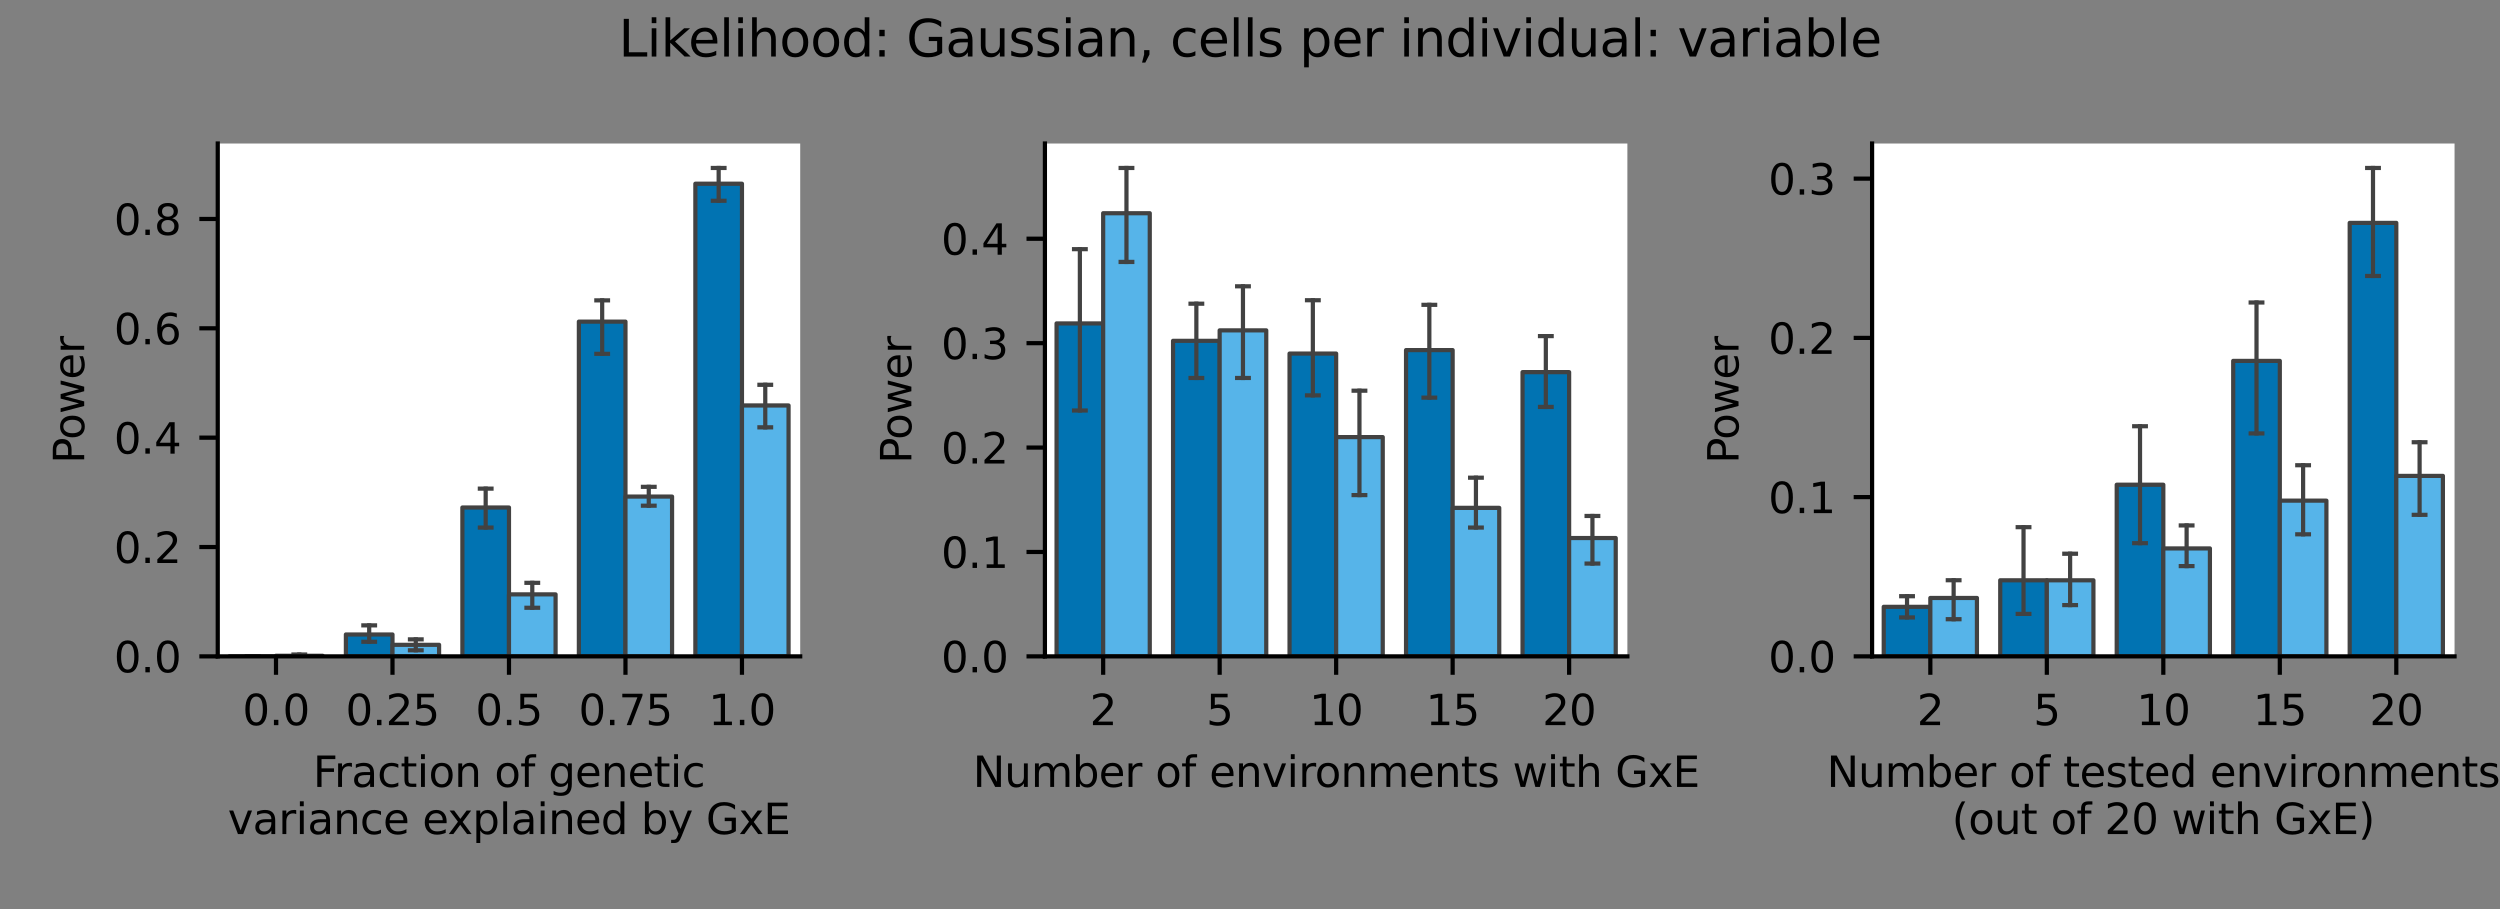 <?xml version="1.0" encoding="utf-8" standalone="no"?>
<!DOCTYPE svg PUBLIC "-//W3C//DTD SVG 1.1//EN"
  "http://www.w3.org/Graphics/SVG/1.1/DTD/svg11.dtd">
<svg height="172.8pt" version="1.1" viewBox="0 0 475.2 172.8" width="475.2pt" xmlns="http://www.w3.org/2000/svg" xmlns:xlink="http://www.w3.org/1999/xlink">
 <rect x="0" y="0" width="475.2" height="172.8" fill="#808080" stroke="none"/>
 <defs>
  <style type="text/css">*{stroke-linecap:butt;stroke-linejoin:round;}</style>
 </defs>
 <g id="figure_1">
  <g id="patch_1">
   <path d="M 0 172.8 
L 475.2 172.8 
L 475.2 0 
L 0 0 
z
" style="fill:none;"/>
  </g>
  <g id="axes_1">
   <g id="patch_2">
    <path d="M 41.39 124.76 
L 152.103 124.76 
L 152.103 27.28 
L 41.39 27.28 
z
" style="fill:#ffffff;"/>
   </g>
   <g id="patch_3">
    <path clip-path="url(#p3d5652bd40)" d="M 43.604 124.76 
L 52.461 124.76 
L 52.461 124.76 
L 43.604 124.76 
z
" style="fill:#0173b2;stroke:#424242;stroke-linejoin:miter;stroke-width:0.8;"/>
   </g>
   <g id="patch_4">
    <path clip-path="url(#p3d5652bd40)" d="M 65.747 124.76 
L 74.604 124.76 
L 74.604 120.603 
L 65.747 120.603 
z
" style="fill:#0173b2;stroke:#424242;stroke-linejoin:miter;stroke-width:0.8;"/>
   </g>
   <g id="patch_5">
    <path clip-path="url(#p3d5652bd40)" d="M 87.89 124.76 
L 96.747 124.76 
L 96.747 96.47 
L 87.89 96.47 
z
" style="fill:#0173b2;stroke:#424242;stroke-linejoin:miter;stroke-width:0.8;"/>
   </g>
   <g id="patch_6">
    <path clip-path="url(#p3d5652bd40)" d="M 110.032 124.76 
L 118.889 124.76 
L 118.889 61.136 
L 110.032 61.136 
z
" style="fill:#0173b2;stroke:#424242;stroke-linejoin:miter;stroke-width:0.8;"/>
   </g>
   <g id="patch_7">
    <path clip-path="url(#p3d5652bd40)" d="M 132.175 124.76 
L 141.032 124.76 
L 141.032 34.924 
L 132.175 34.924 
z
" style="fill:#0173b2;stroke:#424242;stroke-linejoin:miter;stroke-width:0.8;"/>
   </g>
   <g id="patch_8">
    <path clip-path="url(#p3d5652bd40)" d="M 52.461 124.76 
L 61.318 124.76 
L 61.318 124.645 
L 52.461 124.645 
z
" style="fill:#56b4e9;stroke:#424242;stroke-linejoin:miter;stroke-width:0.8;"/>
   </g>
   <g id="patch_9">
    <path clip-path="url(#p3d5652bd40)" d="M 74.604 124.76 
L 83.461 124.76 
L 83.461 122.566 
L 74.604 122.566 
z
" style="fill:#56b4e9;stroke:#424242;stroke-linejoin:miter;stroke-width:0.8;"/>
   </g>
   <g id="patch_10">
    <path clip-path="url(#p3d5652bd40)" d="M 96.747 124.76 
L 105.604 124.76 
L 105.604 112.982 
L 96.747 112.982 
z
" style="fill:#56b4e9;stroke:#424242;stroke-linejoin:miter;stroke-width:0.8;"/>
   </g>
   <g id="patch_11">
    <path clip-path="url(#p3d5652bd40)" d="M 118.889 124.76 
L 127.746 124.76 
L 127.746 94.391 
L 118.889 94.391 
z
" style="fill:#56b4e9;stroke:#424242;stroke-linejoin:miter;stroke-width:0.8;"/>
   </g>
   <g id="patch_12">
    <path clip-path="url(#p3d5652bd40)" d="M 141.032 124.76 
L 149.889 124.76 
L 149.889 77.071 
L 141.032 77.071 
z
" style="fill:#56b4e9;stroke:#424242;stroke-linejoin:miter;stroke-width:0.8;"/>
   </g>
   <g id="matplotlib.axis_1">
    <g id="xtick_1">
     <g id="line2d_1">
      <defs>
       <path d="M 0 0 
L 0 3.5 
" id="mdae3c8d0ec" style="stroke:#000000;stroke-width:0.8;"/>
      </defs>
      <g>
       <use style="stroke:#000000;stroke-width:0.8;" x="52.461" xlink:href="#mdae3c8d0ec" y="124.76"/>
      </g>
     </g>
     <g id="text_1">
      <!-- 0.0 -->
      <g transform="translate(46.1 137.839)scale(0.08 -0.08)">
       <defs>
        <path d="M 2034 4250 
Q 1547 4250 1301 3770 
Q 1056 3291 1056 2328 
Q 1056 1369 1301 889 
Q 1547 409 2034 409 
Q 2525 409 2770 889 
Q 3016 1369 3016 2328 
Q 3016 3291 2770 3770 
Q 2525 4250 2034 4250 
z
M 2034 4750 
Q 2819 4750 3233 4129 
Q 3647 3509 3647 2328 
Q 3647 1150 3233 529 
Q 2819 -91 2034 -91 
Q 1250 -91 836 529 
Q 422 1150 422 2328 
Q 422 3509 836 4129 
Q 1250 4750 2034 4750 
z
" id="DejaVuSans-30" transform="scale(0.016)"/>
        <path d="M 684 794 
L 1344 794 
L 1344 0 
L 684 0 
L 684 794 
z
" id="DejaVuSans-2e" transform="scale(0.016)"/>
       </defs>
       <use xlink:href="#DejaVuSans-30"/>
       <use x="63.623" xlink:href="#DejaVuSans-2e"/>
       <use x="95.41" xlink:href="#DejaVuSans-30"/>
      </g>
     </g>
    </g>
    <g id="xtick_2">
     <g id="line2d_2">
      <g>
       <use style="stroke:#000000;stroke-width:0.8;" x="74.604" xlink:href="#mdae3c8d0ec" y="124.76"/>
      </g>
     </g>
     <g id="text_2">
      <!-- 0.25 -->
      <g transform="translate(65.698 137.839)scale(0.08 -0.08)">
       <defs>
        <path d="M 1228 531 
L 3431 531 
L 3431 0 
L 469 0 
L 469 531 
Q 828 903 1448 1529 
Q 2069 2156 2228 2338 
Q 2531 2678 2651 2914 
Q 2772 3150 2772 3378 
Q 2772 3750 2511 3984 
Q 2250 4219 1831 4219 
Q 1534 4219 1204 4116 
Q 875 4013 500 3803 
L 500 4441 
Q 881 4594 1212 4672 
Q 1544 4750 1819 4750 
Q 2544 4750 2975 4387 
Q 3406 4025 3406 3419 
Q 3406 3131 3298 2873 
Q 3191 2616 2906 2266 
Q 2828 2175 2409 1742 
Q 1991 1309 1228 531 
z
" id="DejaVuSans-32" transform="scale(0.016)"/>
        <path d="M 691 4666 
L 3169 4666 
L 3169 4134 
L 1269 4134 
L 1269 2991 
Q 1406 3038 1543 3061 
Q 1681 3084 1819 3084 
Q 2600 3084 3056 2656 
Q 3513 2228 3513 1497 
Q 3513 744 3044 326 
Q 2575 -91 1722 -91 
Q 1428 -91 1123 -41 
Q 819 9 494 109 
L 494 744 
Q 775 591 1075 516 
Q 1375 441 1709 441 
Q 2250 441 2565 725 
Q 2881 1009 2881 1497 
Q 2881 1984 2565 2268 
Q 2250 2553 1709 2553 
Q 1456 2553 1204 2497 
Q 953 2441 691 2322 
L 691 4666 
z
" id="DejaVuSans-35" transform="scale(0.016)"/>
       </defs>
       <use xlink:href="#DejaVuSans-30"/>
       <use x="63.623" xlink:href="#DejaVuSans-2e"/>
       <use x="95.41" xlink:href="#DejaVuSans-32"/>
       <use x="159.033" xlink:href="#DejaVuSans-35"/>
      </g>
     </g>
    </g>
    <g id="xtick_3">
     <g id="line2d_3">
      <g>
       <use style="stroke:#000000;stroke-width:0.8;" x="96.747" xlink:href="#mdae3c8d0ec" y="124.76"/>
      </g>
     </g>
     <g id="text_3">
      <!-- 0.5 -->
      <g transform="translate(90.385 137.839)scale(0.08 -0.08)">
       <use xlink:href="#DejaVuSans-30"/>
       <use x="63.623" xlink:href="#DejaVuSans-2e"/>
       <use x="95.41" xlink:href="#DejaVuSans-35"/>
      </g>
     </g>
    </g>
    <g id="xtick_4">
     <g id="line2d_4">
      <g>
       <use style="stroke:#000000;stroke-width:0.8;" x="118.889" xlink:href="#mdae3c8d0ec" y="124.76"/>
      </g>
     </g>
     <g id="text_4">
      <!-- 0.75 -->
      <g transform="translate(109.983 137.839)scale(0.08 -0.08)">
       <defs>
        <path d="M 525 4666 
L 3525 4666 
L 3525 4397 
L 1831 0 
L 1172 0 
L 2766 4134 
L 525 4134 
L 525 4666 
z
" id="DejaVuSans-37" transform="scale(0.016)"/>
       </defs>
       <use xlink:href="#DejaVuSans-30"/>
       <use x="63.623" xlink:href="#DejaVuSans-2e"/>
       <use x="95.41" xlink:href="#DejaVuSans-37"/>
       <use x="159.033" xlink:href="#DejaVuSans-35"/>
      </g>
     </g>
    </g>
    <g id="xtick_5">
     <g id="line2d_5">
      <g>
       <use style="stroke:#000000;stroke-width:0.8;" x="141.032" xlink:href="#mdae3c8d0ec" y="124.76"/>
      </g>
     </g>
     <g id="text_5">
      <!-- 1.0 -->
      <g transform="translate(134.671 137.839)scale(0.08 -0.08)">
       <defs>
        <path d="M 794 531 
L 1825 531 
L 1825 4091 
L 703 3866 
L 703 4441 
L 1819 4666 
L 2450 4666 
L 2450 531 
L 3481 531 
L 3481 0 
L 794 0 
L 794 531 
z
" id="DejaVuSans-31" transform="scale(0.016)"/>
       </defs>
       <use xlink:href="#DejaVuSans-31"/>
       <use x="63.623" xlink:href="#DejaVuSans-2e"/>
       <use x="95.41" xlink:href="#DejaVuSans-30"/>
      </g>
     </g>
    </g>
    <g id="text_6">
     <!-- Fraction of genetic -->
     <g transform="translate(59.505 149.581)scale(0.08 -0.08)">
      <defs>
       <path d="M 628 4666 
L 3309 4666 
L 3309 4134 
L 1259 4134 
L 1259 2759 
L 3109 2759 
L 3109 2228 
L 1259 2228 
L 1259 0 
L 628 0 
L 628 4666 
z
" id="DejaVuSans-46" transform="scale(0.016)"/>
       <path d="M 2631 2963 
Q 2534 3019 2420 3045 
Q 2306 3072 2169 3072 
Q 1681 3072 1420 2755 
Q 1159 2438 1159 1844 
L 1159 0 
L 581 0 
L 581 3500 
L 1159 3500 
L 1159 2956 
Q 1341 3275 1631 3429 
Q 1922 3584 2338 3584 
Q 2397 3584 2469 3576 
Q 2541 3569 2628 3553 
L 2631 2963 
z
" id="DejaVuSans-72" transform="scale(0.016)"/>
       <path d="M 2194 1759 
Q 1497 1759 1228 1600 
Q 959 1441 959 1056 
Q 959 750 1161 570 
Q 1363 391 1709 391 
Q 2188 391 2477 730 
Q 2766 1069 2766 1631 
L 2766 1759 
L 2194 1759 
z
M 3341 1997 
L 3341 0 
L 2766 0 
L 2766 531 
Q 2569 213 2275 61 
Q 1981 -91 1556 -91 
Q 1019 -91 701 211 
Q 384 513 384 1019 
Q 384 1609 779 1909 
Q 1175 2209 1959 2209 
L 2766 2209 
L 2766 2266 
Q 2766 2663 2505 2880 
Q 2244 3097 1772 3097 
Q 1472 3097 1187 3025 
Q 903 2953 641 2809 
L 641 3341 
Q 956 3463 1253 3523 
Q 1550 3584 1831 3584 
Q 2591 3584 2966 3190 
Q 3341 2797 3341 1997 
z
" id="DejaVuSans-61" transform="scale(0.016)"/>
       <path d="M 3122 3366 
L 3122 2828 
Q 2878 2963 2633 3030 
Q 2388 3097 2138 3097 
Q 1578 3097 1268 2742 
Q 959 2388 959 1747 
Q 959 1106 1268 751 
Q 1578 397 2138 397 
Q 2388 397 2633 464 
Q 2878 531 3122 666 
L 3122 134 
Q 2881 22 2623 -34 
Q 2366 -91 2075 -91 
Q 1284 -91 818 406 
Q 353 903 353 1747 
Q 353 2603 823 3093 
Q 1294 3584 2113 3584 
Q 2378 3584 2631 3529 
Q 2884 3475 3122 3366 
z
" id="DejaVuSans-63" transform="scale(0.016)"/>
       <path d="M 1172 4494 
L 1172 3500 
L 2356 3500 
L 2356 3053 
L 1172 3053 
L 1172 1153 
Q 1172 725 1289 603 
Q 1406 481 1766 481 
L 2356 481 
L 2356 0 
L 1766 0 
Q 1100 0 847 248 
Q 594 497 594 1153 
L 594 3053 
L 172 3053 
L 172 3500 
L 594 3500 
L 594 4494 
L 1172 4494 
z
" id="DejaVuSans-74" transform="scale(0.016)"/>
       <path d="M 603 3500 
L 1178 3500 
L 1178 0 
L 603 0 
L 603 3500 
z
M 603 4863 
L 1178 4863 
L 1178 4134 
L 603 4134 
L 603 4863 
z
" id="DejaVuSans-69" transform="scale(0.016)"/>
       <path d="M 1959 3097 
Q 1497 3097 1228 2736 
Q 959 2375 959 1747 
Q 959 1119 1226 758 
Q 1494 397 1959 397 
Q 2419 397 2687 759 
Q 2956 1122 2956 1747 
Q 2956 2369 2687 2733 
Q 2419 3097 1959 3097 
z
M 1959 3584 
Q 2709 3584 3137 3096 
Q 3566 2609 3566 1747 
Q 3566 888 3137 398 
Q 2709 -91 1959 -91 
Q 1206 -91 779 398 
Q 353 888 353 1747 
Q 353 2609 779 3096 
Q 1206 3584 1959 3584 
z
" id="DejaVuSans-6f" transform="scale(0.016)"/>
       <path d="M 3513 2113 
L 3513 0 
L 2938 0 
L 2938 2094 
Q 2938 2591 2744 2837 
Q 2550 3084 2163 3084 
Q 1697 3084 1428 2787 
Q 1159 2491 1159 1978 
L 1159 0 
L 581 0 
L 581 3500 
L 1159 3500 
L 1159 2956 
Q 1366 3272 1645 3428 
Q 1925 3584 2291 3584 
Q 2894 3584 3203 3211 
Q 3513 2838 3513 2113 
z
" id="DejaVuSans-6e" transform="scale(0.016)"/>
       <path id="DejaVuSans-20" transform="scale(0.016)"/>
       <path d="M 2375 4863 
L 2375 4384 
L 1825 4384 
Q 1516 4384 1395 4259 
Q 1275 4134 1275 3809 
L 1275 3500 
L 2222 3500 
L 2222 3053 
L 1275 3053 
L 1275 0 
L 697 0 
L 697 3053 
L 147 3053 
L 147 3500 
L 697 3500 
L 697 3744 
Q 697 4328 969 4595 
Q 1241 4863 1831 4863 
L 2375 4863 
z
" id="DejaVuSans-66" transform="scale(0.016)"/>
       <path d="M 2906 1791 
Q 2906 2416 2648 2759 
Q 2391 3103 1925 3103 
Q 1463 3103 1205 2759 
Q 947 2416 947 1791 
Q 947 1169 1205 825 
Q 1463 481 1925 481 
Q 2391 481 2648 825 
Q 2906 1169 2906 1791 
z
M 3481 434 
Q 3481 -459 3084 -895 
Q 2688 -1331 1869 -1331 
Q 1566 -1331 1297 -1286 
Q 1028 -1241 775 -1147 
L 775 -588 
Q 1028 -725 1275 -790 
Q 1522 -856 1778 -856 
Q 2344 -856 2625 -561 
Q 2906 -266 2906 331 
L 2906 616 
Q 2728 306 2450 153 
Q 2172 0 1784 0 
Q 1141 0 747 490 
Q 353 981 353 1791 
Q 353 2603 747 3093 
Q 1141 3584 1784 3584 
Q 2172 3584 2450 3431 
Q 2728 3278 2906 2969 
L 2906 3500 
L 3481 3500 
L 3481 434 
z
" id="DejaVuSans-67" transform="scale(0.016)"/>
       <path d="M 3597 1894 
L 3597 1613 
L 953 1613 
Q 991 1019 1311 708 
Q 1631 397 2203 397 
Q 2534 397 2845 478 
Q 3156 559 3463 722 
L 3463 178 
Q 3153 47 2828 -22 
Q 2503 -91 2169 -91 
Q 1331 -91 842 396 
Q 353 884 353 1716 
Q 353 2575 817 3079 
Q 1281 3584 2069 3584 
Q 2775 3584 3186 3129 
Q 3597 2675 3597 1894 
z
M 3022 2063 
Q 3016 2534 2758 2815 
Q 2500 3097 2075 3097 
Q 1594 3097 1305 2825 
Q 1016 2553 972 2059 
L 3022 2063 
z
" id="DejaVuSans-65" transform="scale(0.016)"/>
      </defs>
      <use xlink:href="#DejaVuSans-46"/>
      <use x="50.27" xlink:href="#DejaVuSans-72"/>
      <use x="91.383" xlink:href="#DejaVuSans-61"/>
      <use x="152.662" xlink:href="#DejaVuSans-63"/>
      <use x="207.643" xlink:href="#DejaVuSans-74"/>
      <use x="246.852" xlink:href="#DejaVuSans-69"/>
      <use x="274.635" xlink:href="#DejaVuSans-6f"/>
      <use x="335.816" xlink:href="#DejaVuSans-6e"/>
      <use x="399.195" xlink:href="#DejaVuSans-20"/>
      <use x="430.982" xlink:href="#DejaVuSans-6f"/>
      <use x="492.164" xlink:href="#DejaVuSans-66"/>
      <use x="527.369" xlink:href="#DejaVuSans-20"/>
      <use x="559.156" xlink:href="#DejaVuSans-67"/>
      <use x="622.633" xlink:href="#DejaVuSans-65"/>
      <use x="684.156" xlink:href="#DejaVuSans-6e"/>
      <use x="747.535" xlink:href="#DejaVuSans-65"/>
      <use x="809.059" xlink:href="#DejaVuSans-74"/>
      <use x="848.268" xlink:href="#DejaVuSans-69"/>
      <use x="876.051" xlink:href="#DejaVuSans-63"/>
     </g>
     <!-- variance explained by GxE -->
     <g transform="translate(43.303 158.54)scale(0.08 -0.08)">
      <defs>
       <path d="M 191 3500 
L 800 3500 
L 1894 563 
L 2988 3500 
L 3597 3500 
L 2284 0 
L 1503 0 
L 191 3500 
z
" id="DejaVuSans-76" transform="scale(0.016)"/>
       <path d="M 3513 3500 
L 2247 1797 
L 3578 0 
L 2900 0 
L 1881 1375 
L 863 0 
L 184 0 
L 1544 1831 
L 300 3500 
L 978 3500 
L 1906 2253 
L 2834 3500 
L 3513 3500 
z
" id="DejaVuSans-78" transform="scale(0.016)"/>
       <path d="M 1159 525 
L 1159 -1331 
L 581 -1331 
L 581 3500 
L 1159 3500 
L 1159 2969 
Q 1341 3281 1617 3432 
Q 1894 3584 2278 3584 
Q 2916 3584 3314 3078 
Q 3713 2572 3713 1747 
Q 3713 922 3314 415 
Q 2916 -91 2278 -91 
Q 1894 -91 1617 61 
Q 1341 213 1159 525 
z
M 3116 1747 
Q 3116 2381 2855 2742 
Q 2594 3103 2138 3103 
Q 1681 3103 1420 2742 
Q 1159 2381 1159 1747 
Q 1159 1113 1420 752 
Q 1681 391 2138 391 
Q 2594 391 2855 752 
Q 3116 1113 3116 1747 
z
" id="DejaVuSans-70" transform="scale(0.016)"/>
       <path d="M 603 4863 
L 1178 4863 
L 1178 0 
L 603 0 
L 603 4863 
z
" id="DejaVuSans-6c" transform="scale(0.016)"/>
       <path d="M 2906 2969 
L 2906 4863 
L 3481 4863 
L 3481 0 
L 2906 0 
L 2906 525 
Q 2725 213 2448 61 
Q 2172 -91 1784 -91 
Q 1150 -91 751 415 
Q 353 922 353 1747 
Q 353 2572 751 3078 
Q 1150 3584 1784 3584 
Q 2172 3584 2448 3432 
Q 2725 3281 2906 2969 
z
M 947 1747 
Q 947 1113 1208 752 
Q 1469 391 1925 391 
Q 2381 391 2643 752 
Q 2906 1113 2906 1747 
Q 2906 2381 2643 2742 
Q 2381 3103 1925 3103 
Q 1469 3103 1208 2742 
Q 947 2381 947 1747 
z
" id="DejaVuSans-64" transform="scale(0.016)"/>
       <path d="M 3116 1747 
Q 3116 2381 2855 2742 
Q 2594 3103 2138 3103 
Q 1681 3103 1420 2742 
Q 1159 2381 1159 1747 
Q 1159 1113 1420 752 
Q 1681 391 2138 391 
Q 2594 391 2855 752 
Q 3116 1113 3116 1747 
z
M 1159 2969 
Q 1341 3281 1617 3432 
Q 1894 3584 2278 3584 
Q 2916 3584 3314 3078 
Q 3713 2572 3713 1747 
Q 3713 922 3314 415 
Q 2916 -91 2278 -91 
Q 1894 -91 1617 61 
Q 1341 213 1159 525 
L 1159 0 
L 581 0 
L 581 4863 
L 1159 4863 
L 1159 2969 
z
" id="DejaVuSans-62" transform="scale(0.016)"/>
       <path d="M 2059 -325 
Q 1816 -950 1584 -1140 
Q 1353 -1331 966 -1331 
L 506 -1331 
L 506 -850 
L 844 -850 
Q 1081 -850 1212 -737 
Q 1344 -625 1503 -206 
L 1606 56 
L 191 3500 
L 800 3500 
L 1894 763 
L 2988 3500 
L 3597 3500 
L 2059 -325 
z
" id="DejaVuSans-79" transform="scale(0.016)"/>
       <path d="M 3809 666 
L 3809 1919 
L 2778 1919 
L 2778 2438 
L 4434 2438 
L 4434 434 
Q 4069 175 3628 42 
Q 3188 -91 2688 -91 
Q 1594 -91 976 548 
Q 359 1188 359 2328 
Q 359 3472 976 4111 
Q 1594 4750 2688 4750 
Q 3144 4750 3555 4637 
Q 3966 4525 4313 4306 
L 4313 3634 
Q 3963 3931 3569 4081 
Q 3175 4231 2741 4231 
Q 1884 4231 1454 3753 
Q 1025 3275 1025 2328 
Q 1025 1384 1454 906 
Q 1884 428 2741 428 
Q 3075 428 3337 486 
Q 3600 544 3809 666 
z
" id="DejaVuSans-47" transform="scale(0.016)"/>
       <path d="M 628 4666 
L 3578 4666 
L 3578 4134 
L 1259 4134 
L 1259 2753 
L 3481 2753 
L 3481 2222 
L 1259 2222 
L 1259 531 
L 3634 531 
L 3634 0 
L 628 0 
L 628 4666 
z
" id="DejaVuSans-45" transform="scale(0.016)"/>
      </defs>
      <use xlink:href="#DejaVuSans-76"/>
      <use x="59.18" xlink:href="#DejaVuSans-61"/>
      <use x="120.459" xlink:href="#DejaVuSans-72"/>
      <use x="161.572" xlink:href="#DejaVuSans-69"/>
      <use x="189.355" xlink:href="#DejaVuSans-61"/>
      <use x="250.635" xlink:href="#DejaVuSans-6e"/>
      <use x="314.014" xlink:href="#DejaVuSans-63"/>
      <use x="368.994" xlink:href="#DejaVuSans-65"/>
      <use x="430.518" xlink:href="#DejaVuSans-20"/>
      <use x="462.305" xlink:href="#DejaVuSans-65"/>
      <use x="522.078" xlink:href="#DejaVuSans-78"/>
      <use x="581.258" xlink:href="#DejaVuSans-70"/>
      <use x="644.734" xlink:href="#DejaVuSans-6c"/>
      <use x="672.518" xlink:href="#DejaVuSans-61"/>
      <use x="733.797" xlink:href="#DejaVuSans-69"/>
      <use x="761.58" xlink:href="#DejaVuSans-6e"/>
      <use x="824.959" xlink:href="#DejaVuSans-65"/>
      <use x="886.482" xlink:href="#DejaVuSans-64"/>
      <use x="949.959" xlink:href="#DejaVuSans-20"/>
      <use x="981.746" xlink:href="#DejaVuSans-62"/>
      <use x="1045.223" xlink:href="#DejaVuSans-79"/>
      <use x="1104.402" xlink:href="#DejaVuSans-20"/>
      <use x="1136.189" xlink:href="#DejaVuSans-47"/>
      <use x="1213.68" xlink:href="#DejaVuSans-78"/>
      <use x="1272.859" xlink:href="#DejaVuSans-45"/>
     </g>
    </g>
   </g>
   <g id="matplotlib.axis_2">
    <g id="ytick_1">
     <g id="line2d_6">
      <defs>
       <path d="M 0 0 
L -3.5 0 
" id="m8f6134f3c5" style="stroke:#000000;stroke-width:0.8;"/>
      </defs>
      <g>
       <use style="stroke:#000000;stroke-width:0.8;" x="41.39" xlink:href="#m8f6134f3c5" y="124.76"/>
      </g>
     </g>
     <g id="text_7">
      <!-- 0.0 -->
      <g transform="translate(21.668 127.799)scale(0.08 -0.08)">
       <use xlink:href="#DejaVuSans-30"/>
       <use x="63.623" xlink:href="#DejaVuSans-2e"/>
       <use x="95.41" xlink:href="#DejaVuSans-30"/>
      </g>
     </g>
    </g>
    <g id="ytick_2">
     <g id="line2d_7">
      <g>
       <use style="stroke:#000000;stroke-width:0.8;" x="41.39" xlink:href="#m8f6134f3c5" y="103.975"/>
      </g>
     </g>
     <g id="text_8">
      <!-- 0.2 -->
      <g transform="translate(21.668 107.015)scale(0.08 -0.08)">
       <use xlink:href="#DejaVuSans-30"/>
       <use x="63.623" xlink:href="#DejaVuSans-2e"/>
       <use x="95.41" xlink:href="#DejaVuSans-32"/>
      </g>
     </g>
    </g>
    <g id="ytick_3">
     <g id="line2d_8">
      <g>
       <use style="stroke:#000000;stroke-width:0.8;" x="41.39" xlink:href="#m8f6134f3c5" y="83.191"/>
      </g>
     </g>
     <g id="text_9">
      <!-- 0.4 -->
      <g transform="translate(21.668 86.23)scale(0.08 -0.08)">
       <defs>
        <path d="M 2419 4116 
L 825 1625 
L 2419 1625 
L 2419 4116 
z
M 2253 4666 
L 3047 4666 
L 3047 1625 
L 3713 1625 
L 3713 1100 
L 3047 1100 
L 3047 0 
L 2419 0 
L 2419 1100 
L 313 1100 
L 313 1709 
L 2253 4666 
z
" id="DejaVuSans-34" transform="scale(0.016)"/>
       </defs>
       <use xlink:href="#DejaVuSans-30"/>
       <use x="63.623" xlink:href="#DejaVuSans-2e"/>
       <use x="95.41" xlink:href="#DejaVuSans-34"/>
      </g>
     </g>
    </g>
    <g id="ytick_4">
     <g id="line2d_9">
      <g>
       <use style="stroke:#000000;stroke-width:0.8;" x="41.39" xlink:href="#m8f6134f3c5" y="62.406"/>
      </g>
     </g>
     <g id="text_10">
      <!-- 0.6 -->
      <g transform="translate(21.668 65.445)scale(0.08 -0.08)">
       <defs>
        <path d="M 2113 2584 
Q 1688 2584 1439 2293 
Q 1191 2003 1191 1497 
Q 1191 994 1439 701 
Q 1688 409 2113 409 
Q 2538 409 2786 701 
Q 3034 994 3034 1497 
Q 3034 2003 2786 2293 
Q 2538 2584 2113 2584 
z
M 3366 4563 
L 3366 3988 
Q 3128 4100 2886 4159 
Q 2644 4219 2406 4219 
Q 1781 4219 1451 3797 
Q 1122 3375 1075 2522 
Q 1259 2794 1537 2939 
Q 1816 3084 2150 3084 
Q 2853 3084 3261 2657 
Q 3669 2231 3669 1497 
Q 3669 778 3244 343 
Q 2819 -91 2113 -91 
Q 1303 -91 875 529 
Q 447 1150 447 2328 
Q 447 3434 972 4092 
Q 1497 4750 2381 4750 
Q 2619 4750 2861 4703 
Q 3103 4656 3366 4563 
z
" id="DejaVuSans-36" transform="scale(0.016)"/>
       </defs>
       <use xlink:href="#DejaVuSans-30"/>
       <use x="63.623" xlink:href="#DejaVuSans-2e"/>
       <use x="95.41" xlink:href="#DejaVuSans-36"/>
      </g>
     </g>
    </g>
    <g id="ytick_5">
     <g id="line2d_10">
      <g>
       <use style="stroke:#000000;stroke-width:0.8;" x="41.39" xlink:href="#m8f6134f3c5" y="41.621"/>
      </g>
     </g>
     <g id="text_11">
      <!-- 0.8 -->
      <g transform="translate(21.668 44.661)scale(0.08 -0.08)">
       <defs>
        <path d="M 2034 2216 
Q 1584 2216 1326 1975 
Q 1069 1734 1069 1313 
Q 1069 891 1326 650 
Q 1584 409 2034 409 
Q 2484 409 2743 651 
Q 3003 894 3003 1313 
Q 3003 1734 2745 1975 
Q 2488 2216 2034 2216 
z
M 1403 2484 
Q 997 2584 770 2862 
Q 544 3141 544 3541 
Q 544 4100 942 4425 
Q 1341 4750 2034 4750 
Q 2731 4750 3128 4425 
Q 3525 4100 3525 3541 
Q 3525 3141 3298 2862 
Q 3072 2584 2669 2484 
Q 3125 2378 3379 2068 
Q 3634 1759 3634 1313 
Q 3634 634 3220 271 
Q 2806 -91 2034 -91 
Q 1263 -91 848 271 
Q 434 634 434 1313 
Q 434 1759 690 2068 
Q 947 2378 1403 2484 
z
M 1172 3481 
Q 1172 3119 1398 2916 
Q 1625 2713 2034 2713 
Q 2441 2713 2670 2916 
Q 2900 3119 2900 3481 
Q 2900 3844 2670 4047 
Q 2441 4250 2034 4250 
Q 1625 4250 1398 4047 
Q 1172 3844 1172 3481 
z
" id="DejaVuSans-38" transform="scale(0.016)"/>
       </defs>
       <use xlink:href="#DejaVuSans-30"/>
       <use x="63.623" xlink:href="#DejaVuSans-2e"/>
       <use x="95.41" xlink:href="#DejaVuSans-38"/>
      </g>
     </g>
    </g>
    <g id="text_12">
     <!-- Power -->
     <g transform="translate(16.004 88.111)rotate(-90)scale(0.08 -0.08)">
      <defs>
       <path d="M 1259 4147 
L 1259 2394 
L 2053 2394 
Q 2494 2394 2734 2622 
Q 2975 2850 2975 3272 
Q 2975 3691 2734 3919 
Q 2494 4147 2053 4147 
L 1259 4147 
z
M 628 4666 
L 2053 4666 
Q 2838 4666 3239 4311 
Q 3641 3956 3641 3272 
Q 3641 2581 3239 2228 
Q 2838 1875 2053 1875 
L 1259 1875 
L 1259 0 
L 628 0 
L 628 4666 
z
" id="DejaVuSans-50" transform="scale(0.016)"/>
       <path d="M 269 3500 
L 844 3500 
L 1563 769 
L 2278 3500 
L 2956 3500 
L 3675 769 
L 4391 3500 
L 4966 3500 
L 4050 0 
L 3372 0 
L 2619 2869 
L 1863 0 
L 1184 0 
L 269 3500 
z
" id="DejaVuSans-77" transform="scale(0.016)"/>
      </defs>
      <use xlink:href="#DejaVuSans-50"/>
      <use x="56.678" xlink:href="#DejaVuSans-6f"/>
      <use x="117.859" xlink:href="#DejaVuSans-77"/>
      <use x="199.646" xlink:href="#DejaVuSans-65"/>
      <use x="261.17" xlink:href="#DejaVuSans-72"/>
     </g>
    </g>
   </g>
   <g id="line2d_11">
    <path clip-path="url(#p3d5652bd40)" d="M 48.033 124.76 
L 48.033 124.76 
" style="fill:none;stroke:#424242;stroke-linecap:square;stroke-width:0.8;"/>
   </g>
   <g id="line2d_12">
    <path clip-path="url(#p3d5652bd40)" d="M 46.926 124.76 
L 49.14 124.76 
" style="fill:none;stroke:#424242;stroke-linecap:square;stroke-width:0.8;"/>
   </g>
   <g id="line2d_13">
    <path clip-path="url(#p3d5652bd40)" d="M 46.926 124.76 
L 49.14 124.76 
" style="fill:none;stroke:#424242;stroke-linecap:square;stroke-width:0.8;"/>
   </g>
   <g id="line2d_14">
    <path clip-path="url(#p3d5652bd40)" d="M 70.175 121.989 
L 70.175 118.871 
" style="fill:none;stroke:#424242;stroke-linecap:square;stroke-width:0.8;"/>
   </g>
   <g id="line2d_15">
    <path clip-path="url(#p3d5652bd40)" d="M 69.068 121.989 
L 71.283 121.989 
" style="fill:none;stroke:#424242;stroke-linecap:square;stroke-width:0.8;"/>
   </g>
   <g id="line2d_16">
    <path clip-path="url(#p3d5652bd40)" d="M 69.068 118.871 
L 71.283 118.871 
" style="fill:none;stroke:#424242;stroke-linecap:square;stroke-width:0.8;"/>
   </g>
   <g id="line2d_17">
    <path clip-path="url(#p3d5652bd40)" d="M 92.318 100.28 
L 92.318 92.884 
" style="fill:none;stroke:#424242;stroke-linecap:square;stroke-width:0.8;"/>
   </g>
   <g id="line2d_18">
    <path clip-path="url(#p3d5652bd40)" d="M 91.211 100.28 
L 93.425 100.28 
" style="fill:none;stroke:#424242;stroke-linecap:square;stroke-width:0.8;"/>
   </g>
   <g id="line2d_19">
    <path clip-path="url(#p3d5652bd40)" d="M 91.211 92.884 
L 93.425 92.884 
" style="fill:none;stroke:#424242;stroke-linecap:square;stroke-width:0.8;"/>
   </g>
   <g id="line2d_20">
    <path clip-path="url(#p3d5652bd40)" d="M 114.461 67.259 
L 114.461 57.092 
" style="fill:none;stroke:#424242;stroke-linecap:square;stroke-width:0.8;"/>
   </g>
   <g id="line2d_21">
    <path clip-path="url(#p3d5652bd40)" d="M 113.354 67.259 
L 115.568 67.259 
" style="fill:none;stroke:#424242;stroke-linecap:square;stroke-width:0.8;"/>
   </g>
   <g id="line2d_22">
    <path clip-path="url(#p3d5652bd40)" d="M 113.354 57.092 
L 115.568 57.092 
" style="fill:none;stroke:#424242;stroke-linecap:square;stroke-width:0.8;"/>
   </g>
   <g id="line2d_23">
    <path clip-path="url(#p3d5652bd40)" d="M 136.603 38.157 
L 136.603 31.922 
" style="fill:none;stroke:#424242;stroke-linecap:square;stroke-width:0.8;"/>
   </g>
   <g id="line2d_24">
    <path clip-path="url(#p3d5652bd40)" d="M 135.496 38.157 
L 137.711 38.157 
" style="fill:none;stroke:#424242;stroke-linecap:square;stroke-width:0.8;"/>
   </g>
   <g id="line2d_25">
    <path clip-path="url(#p3d5652bd40)" d="M 135.496 31.922 
L 137.711 31.922 
" style="fill:none;stroke:#424242;stroke-linecap:square;stroke-width:0.8;"/>
   </g>
   <g id="line2d_26">
    <path clip-path="url(#p3d5652bd40)" d="M 56.89 124.76 
L 56.89 124.414 
" style="fill:none;stroke:#424242;stroke-linecap:square;stroke-width:0.8;"/>
   </g>
   <g id="line2d_27">
    <path clip-path="url(#p3d5652bd40)" d="M 55.783 124.76 
L 57.997 124.76 
" style="fill:none;stroke:#424242;stroke-linecap:square;stroke-width:0.8;"/>
   </g>
   <g id="line2d_28">
    <path clip-path="url(#p3d5652bd40)" d="M 55.783 124.414 
L 57.997 124.414 
" style="fill:none;stroke:#424242;stroke-linecap:square;stroke-width:0.8;"/>
   </g>
   <g id="line2d_29">
    <path clip-path="url(#p3d5652bd40)" d="M 79.033 123.605 
L 79.033 121.527 
" style="fill:none;stroke:#424242;stroke-linecap:square;stroke-width:0.8;"/>
   </g>
   <g id="line2d_30">
    <path clip-path="url(#p3d5652bd40)" d="M 77.925 123.605 
L 80.14 123.605 
" style="fill:none;stroke:#424242;stroke-linecap:square;stroke-width:0.8;"/>
   </g>
   <g id="line2d_31">
    <path clip-path="url(#p3d5652bd40)" d="M 77.925 121.527 
L 80.14 121.527 
" style="fill:none;stroke:#424242;stroke-linecap:square;stroke-width:0.8;"/>
   </g>
   <g id="line2d_32">
    <path clip-path="url(#p3d5652bd40)" d="M 101.175 115.522 
L 101.175 110.788 
" style="fill:none;stroke:#424242;stroke-linecap:square;stroke-width:0.8;"/>
   </g>
   <g id="line2d_33">
    <path clip-path="url(#p3d5652bd40)" d="M 100.068 115.522 
L 102.282 115.522 
" style="fill:none;stroke:#424242;stroke-linecap:square;stroke-width:0.8;"/>
   </g>
   <g id="line2d_34">
    <path clip-path="url(#p3d5652bd40)" d="M 100.068 110.788 
L 102.282 110.788 
" style="fill:none;stroke:#424242;stroke-linecap:square;stroke-width:0.8;"/>
   </g>
   <g id="line2d_35">
    <path clip-path="url(#p3d5652bd40)" d="M 123.318 96.126 
L 123.318 92.541 
" style="fill:none;stroke:#424242;stroke-linecap:square;stroke-width:0.8;"/>
   </g>
   <g id="line2d_36">
    <path clip-path="url(#p3d5652bd40)" d="M 122.211 96.126 
L 124.425 96.126 
" style="fill:none;stroke:#424242;stroke-linecap:square;stroke-width:0.8;"/>
   </g>
   <g id="line2d_37">
    <path clip-path="url(#p3d5652bd40)" d="M 122.211 92.541 
L 124.425 92.541 
" style="fill:none;stroke:#424242;stroke-linecap:square;stroke-width:0.8;"/>
   </g>
   <g id="line2d_38">
    <path clip-path="url(#p3d5652bd40)" d="M 145.461 81.228 
L 145.461 73.142 
" style="fill:none;stroke:#424242;stroke-linecap:square;stroke-width:0.8;"/>
   </g>
   <g id="line2d_39">
    <path clip-path="url(#p3d5652bd40)" d="M 144.353 81.228 
L 146.568 81.228 
" style="fill:none;stroke:#424242;stroke-linecap:square;stroke-width:0.8;"/>
   </g>
   <g id="line2d_40">
    <path clip-path="url(#p3d5652bd40)" d="M 144.353 73.142 
L 146.568 73.142 
" style="fill:none;stroke:#424242;stroke-linecap:square;stroke-width:0.8;"/>
   </g>
   <g id="patch_13">
    <path d="M 41.39 124.76 
L 41.39 27.28 
" style="fill:none;stroke:#000000;stroke-linecap:square;stroke-linejoin:miter;stroke-width:0.8;"/>
   </g>
   <g id="patch_14">
    <path d="M 41.39 124.76 
L 152.103 124.76 
" style="fill:none;stroke:#000000;stroke-linecap:square;stroke-linejoin:miter;stroke-width:0.8;"/>
   </g>
  </g>
  <g id="axes_2">
   <g id="patch_15">
    <path d="M 198.618 124.76 
L 309.332 124.76 
L 309.332 27.28 
L 198.618 27.28 
z
" style="fill:#ffffff;"/>
   </g>
   <g id="patch_16">
    <path clip-path="url(#p2f3ee62890)" d="M 200.833 124.76 
L 209.69 124.76 
L 209.69 61.475 
L 200.833 61.475 
z
" style="fill:#0173b2;stroke:#424242;stroke-linejoin:miter;stroke-width:0.8;"/>
   </g>
   <g id="patch_17">
    <path clip-path="url(#p2f3ee62890)" d="M 222.975 124.76 
L 231.832 124.76 
L 231.832 64.783 
L 222.975 64.783 
z
" style="fill:#0173b2;stroke:#424242;stroke-linejoin:miter;stroke-width:0.8;"/>
   </g>
   <g id="patch_18">
    <path clip-path="url(#p2f3ee62890)" d="M 245.118 124.76 
L 253.975 124.76 
L 253.975 67.208 
L 245.118 67.208 
z
" style="fill:#0173b2;stroke:#424242;stroke-linejoin:miter;stroke-width:0.8;"/>
   </g>
   <g id="patch_19">
    <path clip-path="url(#p2f3ee62890)" d="M 267.261 124.76 
L 276.118 124.76 
L 276.118 66.547 
L 267.261 66.547 
z
" style="fill:#0173b2;stroke:#424242;stroke-linejoin:miter;stroke-width:0.8;"/>
   </g>
   <g id="patch_20">
    <path clip-path="url(#p2f3ee62890)" d="M 289.403 124.76 
L 298.26 124.76 
L 298.26 70.736 
L 289.403 70.736 
z
" style="fill:#0173b2;stroke:#424242;stroke-linejoin:miter;stroke-width:0.8;"/>
   </g>
   <g id="patch_21">
    <path clip-path="url(#p2f3ee62890)" d="M 209.69 124.76 
L 218.547 124.76 
L 218.547 40.527 
L 209.69 40.527 
z
" style="fill:#56b4e9;stroke:#424242;stroke-linejoin:miter;stroke-width:0.8;"/>
   </g>
   <g id="patch_22">
    <path clip-path="url(#p2f3ee62890)" d="M 231.832 124.76 
L 240.689 124.76 
L 240.689 62.798 
L 231.832 62.798 
z
" style="fill:#56b4e9;stroke:#424242;stroke-linejoin:miter;stroke-width:0.8;"/>
   </g>
   <g id="patch_23">
    <path clip-path="url(#p2f3ee62890)" d="M 253.975 124.76 
L 262.832 124.76 
L 262.832 83.085 
L 253.975 83.085 
z
" style="fill:#56b4e9;stroke:#424242;stroke-linejoin:miter;stroke-width:0.8;"/>
   </g>
   <g id="patch_24">
    <path clip-path="url(#p2f3ee62890)" d="M 276.118 124.76 
L 284.975 124.76 
L 284.975 96.535 
L 276.118 96.535 
z
" style="fill:#56b4e9;stroke:#424242;stroke-linejoin:miter;stroke-width:0.8;"/>
   </g>
   <g id="patch_25">
    <path clip-path="url(#p2f3ee62890)" d="M 298.26 124.76 
L 307.117 124.76 
L 307.117 102.268 
L 298.26 102.268 
z
" style="fill:#56b4e9;stroke:#424242;stroke-linejoin:miter;stroke-width:0.8;"/>
   </g>
   <g id="matplotlib.axis_3">
    <g id="xtick_6">
     <g id="line2d_41">
      <g>
       <use style="stroke:#000000;stroke-width:0.8;" x="209.69" xlink:href="#mdae3c8d0ec" y="124.76"/>
      </g>
     </g>
     <g id="text_13">
      <!-- 2 -->
      <g transform="translate(207.145 137.839)scale(0.08 -0.08)">
       <use xlink:href="#DejaVuSans-32"/>
      </g>
     </g>
    </g>
    <g id="xtick_7">
     <g id="line2d_42">
      <g>
       <use style="stroke:#000000;stroke-width:0.8;" x="231.832" xlink:href="#mdae3c8d0ec" y="124.76"/>
      </g>
     </g>
     <g id="text_14">
      <!-- 5 -->
      <g transform="translate(229.287 137.839)scale(0.08 -0.08)">
       <use xlink:href="#DejaVuSans-35"/>
      </g>
     </g>
    </g>
    <g id="xtick_8">
     <g id="line2d_43">
      <g>
       <use style="stroke:#000000;stroke-width:0.8;" x="253.975" xlink:href="#mdae3c8d0ec" y="124.76"/>
      </g>
     </g>
     <g id="text_15">
      <!-- 10 -->
      <g transform="translate(248.885 137.839)scale(0.08 -0.08)">
       <use xlink:href="#DejaVuSans-31"/>
       <use x="63.623" xlink:href="#DejaVuSans-30"/>
      </g>
     </g>
    </g>
    <g id="xtick_9">
     <g id="line2d_44">
      <g>
       <use style="stroke:#000000;stroke-width:0.8;" x="276.118" xlink:href="#mdae3c8d0ec" y="124.76"/>
      </g>
     </g>
     <g id="text_16">
      <!-- 15 -->
      <g transform="translate(271.028 137.839)scale(0.08 -0.08)">
       <use xlink:href="#DejaVuSans-31"/>
       <use x="63.623" xlink:href="#DejaVuSans-35"/>
      </g>
     </g>
    </g>
    <g id="xtick_10">
     <g id="line2d_45">
      <g>
       <use style="stroke:#000000;stroke-width:0.8;" x="298.26" xlink:href="#mdae3c8d0ec" y="124.76"/>
      </g>
     </g>
     <g id="text_17">
      <!-- 20 -->
      <g transform="translate(293.17 137.839)scale(0.08 -0.08)">
       <use xlink:href="#DejaVuSans-32"/>
       <use x="63.623" xlink:href="#DejaVuSans-30"/>
      </g>
     </g>
    </g>
    <g id="text_18">
     <!-- Number of environments with GxE -->
     <g transform="translate(184.929 149.581)scale(0.08 -0.08)">
      <defs>
       <path d="M 628 4666 
L 1478 4666 
L 3547 763 
L 3547 4666 
L 4159 4666 
L 4159 0 
L 3309 0 
L 1241 3903 
L 1241 0 
L 628 0 
L 628 4666 
z
" id="DejaVuSans-4e" transform="scale(0.016)"/>
       <path d="M 544 1381 
L 544 3500 
L 1119 3500 
L 1119 1403 
Q 1119 906 1312 657 
Q 1506 409 1894 409 
Q 2359 409 2629 706 
Q 2900 1003 2900 1516 
L 2900 3500 
L 3475 3500 
L 3475 0 
L 2900 0 
L 2900 538 
Q 2691 219 2414 64 
Q 2138 -91 1772 -91 
Q 1169 -91 856 284 
Q 544 659 544 1381 
z
M 1991 3584 
L 1991 3584 
z
" id="DejaVuSans-75" transform="scale(0.016)"/>
       <path d="M 3328 2828 
Q 3544 3216 3844 3400 
Q 4144 3584 4550 3584 
Q 5097 3584 5394 3201 
Q 5691 2819 5691 2113 
L 5691 0 
L 5113 0 
L 5113 2094 
Q 5113 2597 4934 2840 
Q 4756 3084 4391 3084 
Q 3944 3084 3684 2787 
Q 3425 2491 3425 1978 
L 3425 0 
L 2847 0 
L 2847 2094 
Q 2847 2600 2669 2842 
Q 2491 3084 2119 3084 
Q 1678 3084 1418 2786 
Q 1159 2488 1159 1978 
L 1159 0 
L 581 0 
L 581 3500 
L 1159 3500 
L 1159 2956 
Q 1356 3278 1631 3431 
Q 1906 3584 2284 3584 
Q 2666 3584 2933 3390 
Q 3200 3197 3328 2828 
z
" id="DejaVuSans-6d" transform="scale(0.016)"/>
       <path d="M 2834 3397 
L 2834 2853 
Q 2591 2978 2328 3040 
Q 2066 3103 1784 3103 
Q 1356 3103 1142 2972 
Q 928 2841 928 2578 
Q 928 2378 1081 2264 
Q 1234 2150 1697 2047 
L 1894 2003 
Q 2506 1872 2764 1633 
Q 3022 1394 3022 966 
Q 3022 478 2636 193 
Q 2250 -91 1575 -91 
Q 1294 -91 989 -36 
Q 684 19 347 128 
L 347 722 
Q 666 556 975 473 
Q 1284 391 1588 391 
Q 1994 391 2212 530 
Q 2431 669 2431 922 
Q 2431 1156 2273 1281 
Q 2116 1406 1581 1522 
L 1381 1569 
Q 847 1681 609 1914 
Q 372 2147 372 2553 
Q 372 3047 722 3315 
Q 1072 3584 1716 3584 
Q 2034 3584 2315 3537 
Q 2597 3491 2834 3397 
z
" id="DejaVuSans-73" transform="scale(0.016)"/>
       <path d="M 3513 2113 
L 3513 0 
L 2938 0 
L 2938 2094 
Q 2938 2591 2744 2837 
Q 2550 3084 2163 3084 
Q 1697 3084 1428 2787 
Q 1159 2491 1159 1978 
L 1159 0 
L 581 0 
L 581 4863 
L 1159 4863 
L 1159 2956 
Q 1366 3272 1645 3428 
Q 1925 3584 2291 3584 
Q 2894 3584 3203 3211 
Q 3513 2838 3513 2113 
z
" id="DejaVuSans-68" transform="scale(0.016)"/>
      </defs>
      <use xlink:href="#DejaVuSans-4e"/>
      <use x="74.805" xlink:href="#DejaVuSans-75"/>
      <use x="138.184" xlink:href="#DejaVuSans-6d"/>
      <use x="235.596" xlink:href="#DejaVuSans-62"/>
      <use x="299.072" xlink:href="#DejaVuSans-65"/>
      <use x="360.596" xlink:href="#DejaVuSans-72"/>
      <use x="401.709" xlink:href="#DejaVuSans-20"/>
      <use x="433.496" xlink:href="#DejaVuSans-6f"/>
      <use x="494.678" xlink:href="#DejaVuSans-66"/>
      <use x="529.883" xlink:href="#DejaVuSans-20"/>
      <use x="561.67" xlink:href="#DejaVuSans-65"/>
      <use x="623.193" xlink:href="#DejaVuSans-6e"/>
      <use x="686.572" xlink:href="#DejaVuSans-76"/>
      <use x="745.752" xlink:href="#DejaVuSans-69"/>
      <use x="773.535" xlink:href="#DejaVuSans-72"/>
      <use x="812.398" xlink:href="#DejaVuSans-6f"/>
      <use x="873.58" xlink:href="#DejaVuSans-6e"/>
      <use x="936.959" xlink:href="#DejaVuSans-6d"/>
      <use x="1034.371" xlink:href="#DejaVuSans-65"/>
      <use x="1095.895" xlink:href="#DejaVuSans-6e"/>
      <use x="1159.273" xlink:href="#DejaVuSans-74"/>
      <use x="1198.482" xlink:href="#DejaVuSans-73"/>
      <use x="1250.582" xlink:href="#DejaVuSans-20"/>
      <use x="1282.369" xlink:href="#DejaVuSans-77"/>
      <use x="1364.156" xlink:href="#DejaVuSans-69"/>
      <use x="1391.939" xlink:href="#DejaVuSans-74"/>
      <use x="1431.148" xlink:href="#DejaVuSans-68"/>
      <use x="1494.527" xlink:href="#DejaVuSans-20"/>
      <use x="1526.314" xlink:href="#DejaVuSans-47"/>
      <use x="1603.805" xlink:href="#DejaVuSans-78"/>
      <use x="1662.984" xlink:href="#DejaVuSans-45"/>
     </g>
    </g>
   </g>
   <g id="matplotlib.axis_4">
    <g id="ytick_6">
     <g id="line2d_46">
      <g>
       <use style="stroke:#000000;stroke-width:0.8;" x="198.618" xlink:href="#m8f6134f3c5" y="124.76"/>
      </g>
     </g>
     <g id="text_19">
      <!-- 0.0 -->
      <g transform="translate(178.896 127.799)scale(0.08 -0.08)">
       <use xlink:href="#DejaVuSans-30"/>
       <use x="63.623" xlink:href="#DejaVuSans-2e"/>
       <use x="95.41" xlink:href="#DejaVuSans-30"/>
      </g>
     </g>
    </g>
    <g id="ytick_7">
     <g id="line2d_47">
      <g>
       <use style="stroke:#000000;stroke-width:0.8;" x="198.618" xlink:href="#m8f6134f3c5" y="104.915"/>
      </g>
     </g>
     <g id="text_20">
      <!-- 0.1 -->
      <g transform="translate(178.896 107.954)scale(0.08 -0.08)">
       <use xlink:href="#DejaVuSans-30"/>
       <use x="63.623" xlink:href="#DejaVuSans-2e"/>
       <use x="95.41" xlink:href="#DejaVuSans-31"/>
      </g>
     </g>
    </g>
    <g id="ytick_8">
     <g id="line2d_48">
      <g>
       <use style="stroke:#000000;stroke-width:0.8;" x="198.618" xlink:href="#m8f6134f3c5" y="85.069"/>
      </g>
     </g>
     <g id="text_21">
      <!-- 0.2 -->
      <g transform="translate(178.896 88.108)scale(0.08 -0.08)">
       <use xlink:href="#DejaVuSans-30"/>
       <use x="63.623" xlink:href="#DejaVuSans-2e"/>
       <use x="95.41" xlink:href="#DejaVuSans-32"/>
      </g>
     </g>
    </g>
    <g id="ytick_9">
     <g id="line2d_49">
      <g>
       <use style="stroke:#000000;stroke-width:0.8;" x="198.618" xlink:href="#m8f6134f3c5" y="65.224"/>
      </g>
     </g>
     <g id="text_22">
      <!-- 0.3 -->
      <g transform="translate(178.896 68.263)scale(0.08 -0.08)">
       <defs>
        <path d="M 2597 2516 
Q 3050 2419 3304 2112 
Q 3559 1806 3559 1356 
Q 3559 666 3084 287 
Q 2609 -91 1734 -91 
Q 1441 -91 1130 -33 
Q 819 25 488 141 
L 488 750 
Q 750 597 1062 519 
Q 1375 441 1716 441 
Q 2309 441 2620 675 
Q 2931 909 2931 1356 
Q 2931 1769 2642 2001 
Q 2353 2234 1838 2234 
L 1294 2234 
L 1294 2753 
L 1863 2753 
Q 2328 2753 2575 2939 
Q 2822 3125 2822 3475 
Q 2822 3834 2567 4026 
Q 2313 4219 1838 4219 
Q 1578 4219 1281 4162 
Q 984 4106 628 3988 
L 628 4550 
Q 988 4650 1302 4700 
Q 1616 4750 1894 4750 
Q 2613 4750 3031 4423 
Q 3450 4097 3450 3541 
Q 3450 3153 3228 2886 
Q 3006 2619 2597 2516 
z
" id="DejaVuSans-33" transform="scale(0.016)"/>
       </defs>
       <use xlink:href="#DejaVuSans-30"/>
       <use x="63.623" xlink:href="#DejaVuSans-2e"/>
       <use x="95.41" xlink:href="#DejaVuSans-33"/>
      </g>
     </g>
    </g>
    <g id="ytick_10">
     <g id="line2d_50">
      <g>
       <use style="stroke:#000000;stroke-width:0.8;" x="198.618" xlink:href="#m8f6134f3c5" y="45.378"/>
      </g>
     </g>
     <g id="text_23">
      <!-- 0.4 -->
      <g transform="translate(178.896 48.418)scale(0.08 -0.08)">
       <use xlink:href="#DejaVuSans-30"/>
       <use x="63.623" xlink:href="#DejaVuSans-2e"/>
       <use x="95.41" xlink:href="#DejaVuSans-34"/>
      </g>
     </g>
    </g>
    <g id="text_24">
     <!-- Power -->
     <g transform="translate(173.232 88.111)rotate(-90)scale(0.08 -0.08)">
      <use xlink:href="#DejaVuSans-50"/>
      <use x="56.678" xlink:href="#DejaVuSans-6f"/>
      <use x="117.859" xlink:href="#DejaVuSans-77"/>
      <use x="199.646" xlink:href="#DejaVuSans-65"/>
      <use x="261.17" xlink:href="#DejaVuSans-72"/>
     </g>
    </g>
   </g>
   <g id="line2d_51">
    <path clip-path="url(#p2f3ee62890)" d="M 205.261 78.024 
L 205.261 47.363 
" style="fill:none;stroke:#424242;stroke-linecap:square;stroke-width:0.8;"/>
   </g>
   <g id="line2d_52">
    <path clip-path="url(#p2f3ee62890)" d="M 204.154 78.024 
L 206.368 78.024 
" style="fill:none;stroke:#424242;stroke-linecap:square;stroke-width:0.8;"/>
   </g>
   <g id="line2d_53">
    <path clip-path="url(#p2f3ee62890)" d="M 204.154 47.363 
L 206.368 47.363 
" style="fill:none;stroke:#424242;stroke-linecap:square;stroke-width:0.8;"/>
   </g>
   <g id="line2d_54">
    <path clip-path="url(#p2f3ee62890)" d="M 227.404 71.839 
L 227.404 57.726 
" style="fill:none;stroke:#424242;stroke-linecap:square;stroke-width:0.8;"/>
   </g>
   <g id="line2d_55">
    <path clip-path="url(#p2f3ee62890)" d="M 226.297 71.839 
L 228.511 71.839 
" style="fill:none;stroke:#424242;stroke-linecap:square;stroke-width:0.8;"/>
   </g>
   <g id="line2d_56">
    <path clip-path="url(#p2f3ee62890)" d="M 226.297 57.726 
L 228.511 57.726 
" style="fill:none;stroke:#424242;stroke-linecap:square;stroke-width:0.8;"/>
   </g>
   <g id="line2d_57">
    <path clip-path="url(#p2f3ee62890)" d="M 249.546 75.146 
L 249.546 57.065 
" style="fill:none;stroke:#424242;stroke-linecap:square;stroke-width:0.8;"/>
   </g>
   <g id="line2d_58">
    <path clip-path="url(#p2f3ee62890)" d="M 248.439 75.146 
L 250.654 75.146 
" style="fill:none;stroke:#424242;stroke-linecap:square;stroke-width:0.8;"/>
   </g>
   <g id="line2d_59">
    <path clip-path="url(#p2f3ee62890)" d="M 248.439 57.065 
L 250.654 57.065 
" style="fill:none;stroke:#424242;stroke-linecap:square;stroke-width:0.8;"/>
   </g>
   <g id="line2d_60">
    <path clip-path="url(#p2f3ee62890)" d="M 271.689 75.587 
L 271.689 57.941 
" style="fill:none;stroke:#424242;stroke-linecap:square;stroke-width:0.8;"/>
   </g>
   <g id="line2d_61">
    <path clip-path="url(#p2f3ee62890)" d="M 270.582 75.587 
L 272.796 75.587 
" style="fill:none;stroke:#424242;stroke-linecap:square;stroke-width:0.8;"/>
   </g>
   <g id="line2d_62">
    <path clip-path="url(#p2f3ee62890)" d="M 270.582 57.941 
L 272.796 57.941 
" style="fill:none;stroke:#424242;stroke-linecap:square;stroke-width:0.8;"/>
   </g>
   <g id="line2d_63">
    <path clip-path="url(#p2f3ee62890)" d="M 293.832 77.351 
L 293.832 63.89 
" style="fill:none;stroke:#424242;stroke-linecap:square;stroke-width:0.8;"/>
   </g>
   <g id="line2d_64">
    <path clip-path="url(#p2f3ee62890)" d="M 292.725 77.351 
L 294.939 77.351 
" style="fill:none;stroke:#424242;stroke-linecap:square;stroke-width:0.8;"/>
   </g>
   <g id="line2d_65">
    <path clip-path="url(#p2f3ee62890)" d="M 292.725 63.89 
L 294.939 63.89 
" style="fill:none;stroke:#424242;stroke-linecap:square;stroke-width:0.8;"/>
   </g>
   <g id="line2d_66">
    <path clip-path="url(#p2f3ee62890)" d="M 214.118 49.788 
L 214.118 31.922 
" style="fill:none;stroke:#424242;stroke-linecap:square;stroke-width:0.8;"/>
   </g>
   <g id="line2d_67">
    <path clip-path="url(#p2f3ee62890)" d="M 213.011 49.788 
L 215.225 49.788 
" style="fill:none;stroke:#424242;stroke-linecap:square;stroke-width:0.8;"/>
   </g>
   <g id="line2d_68">
    <path clip-path="url(#p2f3ee62890)" d="M 213.011 31.922 
L 215.225 31.922 
" style="fill:none;stroke:#424242;stroke-linecap:square;stroke-width:0.8;"/>
   </g>
   <g id="line2d_69">
    <path clip-path="url(#p2f3ee62890)" d="M 236.261 71.839 
L 236.261 54.419 
" style="fill:none;stroke:#424242;stroke-linecap:square;stroke-width:0.8;"/>
   </g>
   <g id="line2d_70">
    <path clip-path="url(#p2f3ee62890)" d="M 235.154 71.839 
L 237.368 71.839 
" style="fill:none;stroke:#424242;stroke-linecap:square;stroke-width:0.8;"/>
   </g>
   <g id="line2d_71">
    <path clip-path="url(#p2f3ee62890)" d="M 235.154 54.419 
L 237.368 54.419 
" style="fill:none;stroke:#424242;stroke-linecap:square;stroke-width:0.8;"/>
   </g>
   <g id="line2d_72">
    <path clip-path="url(#p2f3ee62890)" d="M 258.404 94.11 
L 258.404 74.264 
" style="fill:none;stroke:#424242;stroke-linecap:square;stroke-width:0.8;"/>
   </g>
   <g id="line2d_73">
    <path clip-path="url(#p2f3ee62890)" d="M 257.296 94.11 
L 259.511 94.11 
" style="fill:none;stroke:#424242;stroke-linecap:square;stroke-width:0.8;"/>
   </g>
   <g id="line2d_74">
    <path clip-path="url(#p2f3ee62890)" d="M 257.296 74.264 
L 259.511 74.264 
" style="fill:none;stroke:#424242;stroke-linecap:square;stroke-width:0.8;"/>
   </g>
   <g id="line2d_75">
    <path clip-path="url(#p2f3ee62890)" d="M 280.546 100.284 
L 280.546 90.797 
" style="fill:none;stroke:#424242;stroke-linecap:square;stroke-width:0.8;"/>
   </g>
   <g id="line2d_76">
    <path clip-path="url(#p2f3ee62890)" d="M 279.439 100.284 
L 281.653 100.284 
" style="fill:none;stroke:#424242;stroke-linecap:square;stroke-width:0.8;"/>
   </g>
   <g id="line2d_77">
    <path clip-path="url(#p2f3ee62890)" d="M 279.439 90.797 
L 281.653 90.797 
" style="fill:none;stroke:#424242;stroke-linecap:square;stroke-width:0.8;"/>
   </g>
   <g id="line2d_78">
    <path clip-path="url(#p2f3ee62890)" d="M 302.689 107.12 
L 302.689 98.079 
" style="fill:none;stroke:#424242;stroke-linecap:square;stroke-width:0.8;"/>
   </g>
   <g id="line2d_79">
    <path clip-path="url(#p2f3ee62890)" d="M 301.582 107.12 
L 303.796 107.12 
" style="fill:none;stroke:#424242;stroke-linecap:square;stroke-width:0.8;"/>
   </g>
   <g id="line2d_80">
    <path clip-path="url(#p2f3ee62890)" d="M 301.582 98.079 
L 303.796 98.079 
" style="fill:none;stroke:#424242;stroke-linecap:square;stroke-width:0.8;"/>
   </g>
   <g id="patch_26">
    <path d="M 198.618 124.76 
L 198.618 27.28 
" style="fill:none;stroke:#000000;stroke-linecap:square;stroke-linejoin:miter;stroke-width:0.8;"/>
   </g>
   <g id="patch_27">
    <path d="M 198.618 124.76 
L 309.332 124.76 
" style="fill:none;stroke:#000000;stroke-linecap:square;stroke-linejoin:miter;stroke-width:0.8;"/>
   </g>
  </g>
  <g id="axes_3">
   <g id="patch_28">
    <path d="M 355.847 124.76 
L 466.56 124.76 
L 466.56 27.28 
L 355.847 27.28 
z
" style="fill:#ffffff;"/>
   </g>
   <g id="patch_29">
    <path clip-path="url(#pddb2cb812d)" d="M 358.061 124.76 
L 366.918 124.76 
L 366.918 115.343 
L 358.061 115.343 
z
" style="fill:#0173b2;stroke:#424242;stroke-linejoin:miter;stroke-width:0.8;"/>
   </g>
   <g id="patch_30">
    <path clip-path="url(#pddb2cb812d)" d="M 380.204 124.76 
L 389.061 124.76 
L 389.061 110.299 
L 380.204 110.299 
z
" style="fill:#0173b2;stroke:#424242;stroke-linejoin:miter;stroke-width:0.8;"/>
   </g>
   <g id="patch_31">
    <path clip-path="url(#pddb2cb812d)" d="M 402.346 124.76 
L 411.203 124.76 
L 411.203 92.138 
L 402.346 92.138 
z
" style="fill:#0173b2;stroke:#424242;stroke-linejoin:miter;stroke-width:0.8;"/>
   </g>
   <g id="patch_32">
    <path clip-path="url(#pddb2cb812d)" d="M 424.489 124.76 
L 433.346 124.76 
L 433.346 68.596 
L 424.489 68.596 
z
" style="fill:#0173b2;stroke:#424242;stroke-linejoin:miter;stroke-width:0.8;"/>
   </g>
   <g id="patch_33">
    <path clip-path="url(#pddb2cb812d)" d="M 446.632 124.76 
L 455.489 124.76 
L 455.489 42.364 
L 446.632 42.364 
z
" style="fill:#0173b2;stroke:#424242;stroke-linejoin:miter;stroke-width:0.8;"/>
   </g>
   <g id="patch_34">
    <path clip-path="url(#pddb2cb812d)" d="M 366.918 124.76 
L 375.775 124.76 
L 375.775 113.662 
L 366.918 113.662 
z
" style="fill:#56b4e9;stroke:#424242;stroke-linejoin:miter;stroke-width:0.8;"/>
   </g>
   <g id="patch_35">
    <path clip-path="url(#pddb2cb812d)" d="M 389.061 124.76 
L 397.918 124.76 
L 397.918 110.299 
L 389.061 110.299 
z
" style="fill:#56b4e9;stroke:#424242;stroke-linejoin:miter;stroke-width:0.8;"/>
   </g>
   <g id="patch_36">
    <path clip-path="url(#pddb2cb812d)" d="M 411.203 124.76 
L 420.06 124.76 
L 420.06 104.245 
L 411.203 104.245 
z
" style="fill:#56b4e9;stroke:#424242;stroke-linejoin:miter;stroke-width:0.8;"/>
   </g>
   <g id="patch_37">
    <path clip-path="url(#pddb2cb812d)" d="M 433.346 124.76 
L 442.203 124.76 
L 442.203 95.165 
L 433.346 95.165 
z
" style="fill:#56b4e9;stroke:#424242;stroke-linejoin:miter;stroke-width:0.8;"/>
   </g>
   <g id="patch_38">
    <path clip-path="url(#pddb2cb812d)" d="M 455.489 124.76 
L 464.346 124.76 
L 464.346 90.456 
L 455.489 90.456 
z
" style="fill:#56b4e9;stroke:#424242;stroke-linejoin:miter;stroke-width:0.8;"/>
   </g>
   <g id="matplotlib.axis_5">
    <g id="xtick_11">
     <g id="line2d_81">
      <g>
       <use style="stroke:#000000;stroke-width:0.8;" x="366.918" xlink:href="#mdae3c8d0ec" y="124.76"/>
      </g>
     </g>
     <g id="text_25">
      <!-- 2 -->
      <g transform="translate(364.373 137.839)scale(0.08 -0.08)">
       <use xlink:href="#DejaVuSans-32"/>
      </g>
     </g>
    </g>
    <g id="xtick_12">
     <g id="line2d_82">
      <g>
       <use style="stroke:#000000;stroke-width:0.8;" x="389.061" xlink:href="#mdae3c8d0ec" y="124.76"/>
      </g>
     </g>
     <g id="text_26">
      <!-- 5 -->
      <g transform="translate(386.516 137.839)scale(0.08 -0.08)">
       <use xlink:href="#DejaVuSans-35"/>
      </g>
     </g>
    </g>
    <g id="xtick_13">
     <g id="line2d_83">
      <g>
       <use style="stroke:#000000;stroke-width:0.8;" x="411.203" xlink:href="#mdae3c8d0ec" y="124.76"/>
      </g>
     </g>
     <g id="text_27">
      <!-- 10 -->
      <g transform="translate(406.113 137.839)scale(0.08 -0.08)">
       <use xlink:href="#DejaVuSans-31"/>
       <use x="63.623" xlink:href="#DejaVuSans-30"/>
      </g>
     </g>
    </g>
    <g id="xtick_14">
     <g id="line2d_84">
      <g>
       <use style="stroke:#000000;stroke-width:0.8;" x="433.346" xlink:href="#mdae3c8d0ec" y="124.76"/>
      </g>
     </g>
     <g id="text_28">
      <!-- 15 -->
      <g transform="translate(428.256 137.839)scale(0.08 -0.08)">
       <use xlink:href="#DejaVuSans-31"/>
       <use x="63.623" xlink:href="#DejaVuSans-35"/>
      </g>
     </g>
    </g>
    <g id="xtick_15">
     <g id="line2d_85">
      <g>
       <use style="stroke:#000000;stroke-width:0.8;" x="455.489" xlink:href="#mdae3c8d0ec" y="124.76"/>
      </g>
     </g>
     <g id="text_29">
      <!-- 20 -->
      <g transform="translate(450.399 137.839)scale(0.08 -0.08)">
       <use xlink:href="#DejaVuSans-32"/>
       <use x="63.623" xlink:href="#DejaVuSans-30"/>
      </g>
     </g>
    </g>
    <g id="text_30">
     <!-- Number of tested environments -->
     <g transform="translate(347.227 149.581)scale(0.08 -0.08)">
      <use xlink:href="#DejaVuSans-4e"/>
      <use x="74.805" xlink:href="#DejaVuSans-75"/>
      <use x="138.184" xlink:href="#DejaVuSans-6d"/>
      <use x="235.596" xlink:href="#DejaVuSans-62"/>
      <use x="299.072" xlink:href="#DejaVuSans-65"/>
      <use x="360.596" xlink:href="#DejaVuSans-72"/>
      <use x="401.709" xlink:href="#DejaVuSans-20"/>
      <use x="433.496" xlink:href="#DejaVuSans-6f"/>
      <use x="494.678" xlink:href="#DejaVuSans-66"/>
      <use x="529.883" xlink:href="#DejaVuSans-20"/>
      <use x="561.67" xlink:href="#DejaVuSans-74"/>
      <use x="600.879" xlink:href="#DejaVuSans-65"/>
      <use x="662.402" xlink:href="#DejaVuSans-73"/>
      <use x="714.502" xlink:href="#DejaVuSans-74"/>
      <use x="753.711" xlink:href="#DejaVuSans-65"/>
      <use x="815.234" xlink:href="#DejaVuSans-64"/>
      <use x="878.711" xlink:href="#DejaVuSans-20"/>
      <use x="910.498" xlink:href="#DejaVuSans-65"/>
      <use x="972.021" xlink:href="#DejaVuSans-6e"/>
      <use x="1035.4" xlink:href="#DejaVuSans-76"/>
      <use x="1094.58" xlink:href="#DejaVuSans-69"/>
      <use x="1122.363" xlink:href="#DejaVuSans-72"/>
      <use x="1161.227" xlink:href="#DejaVuSans-6f"/>
      <use x="1222.408" xlink:href="#DejaVuSans-6e"/>
      <use x="1285.787" xlink:href="#DejaVuSans-6d"/>
      <use x="1383.199" xlink:href="#DejaVuSans-65"/>
      <use x="1444.723" xlink:href="#DejaVuSans-6e"/>
      <use x="1508.102" xlink:href="#DejaVuSans-74"/>
      <use x="1547.311" xlink:href="#DejaVuSans-73"/>
     </g>
     <!-- (out of 20 with GxE) -->
     <g transform="translate(371.021 158.54)scale(0.08 -0.08)">
      <defs>
       <path d="M 1984 4856 
Q 1566 4138 1362 3434 
Q 1159 2731 1159 2009 
Q 1159 1288 1364 580 
Q 1569 -128 1984 -844 
L 1484 -844 
Q 1016 -109 783 600 
Q 550 1309 550 2009 
Q 550 2706 781 3412 
Q 1013 4119 1484 4856 
L 1984 4856 
z
" id="DejaVuSans-28" transform="scale(0.016)"/>
       <path d="M 513 4856 
L 1013 4856 
Q 1481 4119 1714 3412 
Q 1947 2706 1947 2009 
Q 1947 1309 1714 600 
Q 1481 -109 1013 -844 
L 513 -844 
Q 928 -128 1133 580 
Q 1338 1288 1338 2009 
Q 1338 2731 1133 3434 
Q 928 4138 513 4856 
z
" id="DejaVuSans-29" transform="scale(0.016)"/>
      </defs>
      <use xlink:href="#DejaVuSans-28"/>
      <use x="39.014" xlink:href="#DejaVuSans-6f"/>
      <use x="100.195" xlink:href="#DejaVuSans-75"/>
      <use x="163.574" xlink:href="#DejaVuSans-74"/>
      <use x="202.783" xlink:href="#DejaVuSans-20"/>
      <use x="234.57" xlink:href="#DejaVuSans-6f"/>
      <use x="295.752" xlink:href="#DejaVuSans-66"/>
      <use x="330.957" xlink:href="#DejaVuSans-20"/>
      <use x="362.744" xlink:href="#DejaVuSans-32"/>
      <use x="426.367" xlink:href="#DejaVuSans-30"/>
      <use x="489.99" xlink:href="#DejaVuSans-20"/>
      <use x="521.777" xlink:href="#DejaVuSans-77"/>
      <use x="603.564" xlink:href="#DejaVuSans-69"/>
      <use x="631.348" xlink:href="#DejaVuSans-74"/>
      <use x="670.557" xlink:href="#DejaVuSans-68"/>
      <use x="733.936" xlink:href="#DejaVuSans-20"/>
      <use x="765.723" xlink:href="#DejaVuSans-47"/>
      <use x="843.213" xlink:href="#DejaVuSans-78"/>
      <use x="902.393" xlink:href="#DejaVuSans-45"/>
      <use x="965.576" xlink:href="#DejaVuSans-29"/>
     </g>
    </g>
   </g>
   <g id="matplotlib.axis_6">
    <g id="ytick_11">
     <g id="line2d_86">
      <g>
       <use style="stroke:#000000;stroke-width:0.8;" x="355.847" xlink:href="#m8f6134f3c5" y="124.76"/>
      </g>
     </g>
     <g id="text_31">
      <!-- 0.0 -->
      <g transform="translate(336.124 127.799)scale(0.08 -0.08)">
       <use xlink:href="#DejaVuSans-30"/>
       <use x="63.623" xlink:href="#DejaVuSans-2e"/>
       <use x="95.41" xlink:href="#DejaVuSans-30"/>
      </g>
     </g>
    </g>
    <g id="ytick_12">
     <g id="line2d_87">
      <g>
       <use style="stroke:#000000;stroke-width:0.8;" x="355.847" xlink:href="#m8f6134f3c5" y="94.492"/>
      </g>
     </g>
     <g id="text_32">
      <!-- 0.1 -->
      <g transform="translate(336.124 97.532)scale(0.08 -0.08)">
       <use xlink:href="#DejaVuSans-30"/>
       <use x="63.623" xlink:href="#DejaVuSans-2e"/>
       <use x="95.41" xlink:href="#DejaVuSans-31"/>
      </g>
     </g>
    </g>
    <g id="ytick_13">
     <g id="line2d_88">
      <g>
       <use style="stroke:#000000;stroke-width:0.8;" x="355.847" xlink:href="#m8f6134f3c5" y="64.224"/>
      </g>
     </g>
     <g id="text_33">
      <!-- 0.2 -->
      <g transform="translate(336.124 67.264)scale(0.08 -0.08)">
       <use xlink:href="#DejaVuSans-30"/>
       <use x="63.623" xlink:href="#DejaVuSans-2e"/>
       <use x="95.41" xlink:href="#DejaVuSans-32"/>
      </g>
     </g>
    </g>
    <g id="ytick_14">
     <g id="line2d_89">
      <g>
       <use style="stroke:#000000;stroke-width:0.8;" x="355.847" xlink:href="#m8f6134f3c5" y="33.957"/>
      </g>
     </g>
     <g id="text_34">
      <!-- 0.3 -->
      <g transform="translate(336.124 36.996)scale(0.08 -0.08)">
       <use xlink:href="#DejaVuSans-30"/>
       <use x="63.623" xlink:href="#DejaVuSans-2e"/>
       <use x="95.41" xlink:href="#DejaVuSans-33"/>
      </g>
     </g>
    </g>
    <g id="text_35">
     <!-- Power -->
     <g transform="translate(330.46 88.111)rotate(-90)scale(0.08 -0.08)">
      <use xlink:href="#DejaVuSans-50"/>
      <use x="56.678" xlink:href="#DejaVuSans-6f"/>
      <use x="117.859" xlink:href="#DejaVuSans-77"/>
      <use x="199.646" xlink:href="#DejaVuSans-65"/>
      <use x="261.17" xlink:href="#DejaVuSans-72"/>
     </g>
    </g>
   </g>
   <g id="line2d_90">
    <path clip-path="url(#pddb2cb812d)" d="M 362.489 117.361 
L 362.489 113.325 
" style="fill:none;stroke:#424242;stroke-linecap:square;stroke-width:0.8;"/>
   </g>
   <g id="line2d_91">
    <path clip-path="url(#pddb2cb812d)" d="M 361.382 117.361 
L 363.597 117.361 
" style="fill:none;stroke:#424242;stroke-linecap:square;stroke-width:0.8;"/>
   </g>
   <g id="line2d_92">
    <path clip-path="url(#pddb2cb812d)" d="M 361.382 113.325 
L 363.597 113.325 
" style="fill:none;stroke:#424242;stroke-linecap:square;stroke-width:0.8;"/>
   </g>
   <g id="line2d_93">
    <path clip-path="url(#pddb2cb812d)" d="M 384.632 116.689 
L 384.632 100.201 
" style="fill:none;stroke:#424242;stroke-linecap:square;stroke-width:0.8;"/>
   </g>
   <g id="line2d_94">
    <path clip-path="url(#pddb2cb812d)" d="M 383.525 116.689 
L 385.739 116.689 
" style="fill:none;stroke:#424242;stroke-linecap:square;stroke-width:0.8;"/>
   </g>
   <g id="line2d_95">
    <path clip-path="url(#pddb2cb812d)" d="M 383.525 100.201 
L 385.739 100.201 
" style="fill:none;stroke:#424242;stroke-linecap:square;stroke-width:0.8;"/>
   </g>
   <g id="line2d_96">
    <path clip-path="url(#pddb2cb812d)" d="M 406.775 103.245 
L 406.775 81.023 
" style="fill:none;stroke:#424242;stroke-linecap:square;stroke-width:0.8;"/>
   </g>
   <g id="line2d_97">
    <path clip-path="url(#pddb2cb812d)" d="M 405.668 103.245 
L 407.882 103.245 
" style="fill:none;stroke:#424242;stroke-linecap:square;stroke-width:0.8;"/>
   </g>
   <g id="line2d_98">
    <path clip-path="url(#pddb2cb812d)" d="M 405.668 81.023 
L 407.882 81.023 
" style="fill:none;stroke:#424242;stroke-linecap:square;stroke-width:0.8;"/>
   </g>
   <g id="line2d_99">
    <path clip-path="url(#pddb2cb812d)" d="M 428.917 82.385 
L 428.917 57.498 
" style="fill:none;stroke:#424242;stroke-linecap:square;stroke-width:0.8;"/>
   </g>
   <g id="line2d_100">
    <path clip-path="url(#pddb2cb812d)" d="M 427.81 82.385 
L 430.025 82.385 
" style="fill:none;stroke:#424242;stroke-linecap:square;stroke-width:0.8;"/>
   </g>
   <g id="line2d_101">
    <path clip-path="url(#pddb2cb812d)" d="M 427.81 57.498 
L 430.025 57.498 
" style="fill:none;stroke:#424242;stroke-linecap:square;stroke-width:0.8;"/>
   </g>
   <g id="line2d_102">
    <path clip-path="url(#pddb2cb812d)" d="M 451.06 52.454 
L 451.06 31.922 
" style="fill:none;stroke:#424242;stroke-linecap:square;stroke-width:0.8;"/>
   </g>
   <g id="line2d_103">
    <path clip-path="url(#pddb2cb812d)" d="M 449.953 52.454 
L 452.167 52.454 
" style="fill:none;stroke:#424242;stroke-linecap:square;stroke-width:0.8;"/>
   </g>
   <g id="line2d_104">
    <path clip-path="url(#pddb2cb812d)" d="M 449.953 31.922 
L 452.167 31.922 
" style="fill:none;stroke:#424242;stroke-linecap:square;stroke-width:0.8;"/>
   </g>
   <g id="line2d_105">
    <path clip-path="url(#pddb2cb812d)" d="M 371.347 117.698 
L 371.347 110.29 
" style="fill:none;stroke:#424242;stroke-linecap:square;stroke-width:0.8;"/>
   </g>
   <g id="line2d_106">
    <path clip-path="url(#pddb2cb812d)" d="M 370.239 117.698 
L 372.454 117.698 
" style="fill:none;stroke:#424242;stroke-linecap:square;stroke-width:0.8;"/>
   </g>
   <g id="line2d_107">
    <path clip-path="url(#pddb2cb812d)" d="M 370.239 110.29 
L 372.454 110.29 
" style="fill:none;stroke:#424242;stroke-linecap:square;stroke-width:0.8;"/>
   </g>
   <g id="line2d_108">
    <path clip-path="url(#pddb2cb812d)" d="M 393.489 115.015 
L 393.489 105.254 
" style="fill:none;stroke:#424242;stroke-linecap:square;stroke-width:0.8;"/>
   </g>
   <g id="line2d_109">
    <path clip-path="url(#pddb2cb812d)" d="M 392.382 115.015 
L 394.596 115.015 
" style="fill:none;stroke:#424242;stroke-linecap:square;stroke-width:0.8;"/>
   </g>
   <g id="line2d_110">
    <path clip-path="url(#pddb2cb812d)" d="M 392.382 105.254 
L 394.596 105.254 
" style="fill:none;stroke:#424242;stroke-linecap:square;stroke-width:0.8;"/>
   </g>
   <g id="line2d_111">
    <path clip-path="url(#pddb2cb812d)" d="M 415.632 107.608 
L 415.632 99.873 
" style="fill:none;stroke:#424242;stroke-linecap:square;stroke-width:0.8;"/>
   </g>
   <g id="line2d_112">
    <path clip-path="url(#pddb2cb812d)" d="M 414.525 107.608 
L 416.739 107.608 
" style="fill:none;stroke:#424242;stroke-linecap:square;stroke-width:0.8;"/>
   </g>
   <g id="line2d_113">
    <path clip-path="url(#pddb2cb812d)" d="M 414.525 99.873 
L 416.739 99.873 
" style="fill:none;stroke:#424242;stroke-linecap:square;stroke-width:0.8;"/>
   </g>
   <g id="line2d_114">
    <path clip-path="url(#pddb2cb812d)" d="M 437.775 101.555 
L 437.775 88.43 
" style="fill:none;stroke:#424242;stroke-linecap:square;stroke-width:0.8;"/>
   </g>
   <g id="line2d_115">
    <path clip-path="url(#pddb2cb812d)" d="M 436.667 101.555 
L 438.882 101.555 
" style="fill:none;stroke:#424242;stroke-linecap:square;stroke-width:0.8;"/>
   </g>
   <g id="line2d_116">
    <path clip-path="url(#pddb2cb812d)" d="M 436.667 88.43 
L 438.882 88.43 
" style="fill:none;stroke:#424242;stroke-linecap:square;stroke-width:0.8;"/>
   </g>
   <g id="line2d_117">
    <path clip-path="url(#pddb2cb812d)" d="M 459.917 97.855 
L 459.917 84.058 
" style="fill:none;stroke:#424242;stroke-linecap:square;stroke-width:0.8;"/>
   </g>
   <g id="line2d_118">
    <path clip-path="url(#pddb2cb812d)" d="M 458.81 97.855 
L 461.024 97.855 
" style="fill:none;stroke:#424242;stroke-linecap:square;stroke-width:0.8;"/>
   </g>
   <g id="line2d_119">
    <path clip-path="url(#pddb2cb812d)" d="M 458.81 84.058 
L 461.024 84.058 
" style="fill:none;stroke:#424242;stroke-linecap:square;stroke-width:0.8;"/>
   </g>
   <g id="patch_39">
    <path d="M 355.847 124.76 
L 355.847 27.28 
" style="fill:none;stroke:#000000;stroke-linecap:square;stroke-linejoin:miter;stroke-width:0.8;"/>
   </g>
   <g id="patch_40">
    <path d="M 355.847 124.76 
L 466.56 124.76 
" style="fill:none;stroke:#000000;stroke-linecap:square;stroke-linejoin:miter;stroke-width:0.8;"/>
   </g>
  </g>
  <g id="text_36">
   <!-- Likelihood: Gaussian, cells per individual: variable -->
   <g transform="translate(117.601 10.751)scale(0.096 -0.096)">
    <defs>
     <path d="M 628 4666 
L 1259 4666 
L 1259 531 
L 3531 531 
L 3531 0 
L 628 0 
L 628 4666 
z
" id="DejaVuSans-4c" transform="scale(0.016)"/>
     <path d="M 581 4863 
L 1159 4863 
L 1159 1991 
L 2875 3500 
L 3609 3500 
L 1753 1863 
L 3688 0 
L 2938 0 
L 1159 1709 
L 1159 0 
L 581 0 
L 581 4863 
z
" id="DejaVuSans-6b" transform="scale(0.016)"/>
     <path d="M 750 794 
L 1409 794 
L 1409 0 
L 750 0 
L 750 794 
z
M 750 3309 
L 1409 3309 
L 1409 2516 
L 750 2516 
L 750 3309 
z
" id="DejaVuSans-3a" transform="scale(0.016)"/>
     <path d="M 750 794 
L 1409 794 
L 1409 256 
L 897 -744 
L 494 -744 
L 750 256 
L 750 794 
z
" id="DejaVuSans-2c" transform="scale(0.016)"/>
    </defs>
    <use xlink:href="#DejaVuSans-4c"/>
    <use x="55.713" xlink:href="#DejaVuSans-69"/>
    <use x="83.496" xlink:href="#DejaVuSans-6b"/>
    <use x="137.781" xlink:href="#DejaVuSans-65"/>
    <use x="199.305" xlink:href="#DejaVuSans-6c"/>
    <use x="227.088" xlink:href="#DejaVuSans-69"/>
    <use x="254.871" xlink:href="#DejaVuSans-68"/>
    <use x="318.25" xlink:href="#DejaVuSans-6f"/>
    <use x="379.432" xlink:href="#DejaVuSans-6f"/>
    <use x="440.613" xlink:href="#DejaVuSans-64"/>
    <use x="504.09" xlink:href="#DejaVuSans-3a"/>
    <use x="537.781" xlink:href="#DejaVuSans-20"/>
    <use x="569.568" xlink:href="#DejaVuSans-47"/>
    <use x="647.059" xlink:href="#DejaVuSans-61"/>
    <use x="708.338" xlink:href="#DejaVuSans-75"/>
    <use x="771.717" xlink:href="#DejaVuSans-73"/>
    <use x="823.816" xlink:href="#DejaVuSans-73"/>
    <use x="875.916" xlink:href="#DejaVuSans-69"/>
    <use x="903.699" xlink:href="#DejaVuSans-61"/>
    <use x="964.979" xlink:href="#DejaVuSans-6e"/>
    <use x="1028.357" xlink:href="#DejaVuSans-2c"/>
    <use x="1060.145" xlink:href="#DejaVuSans-20"/>
    <use x="1091.932" xlink:href="#DejaVuSans-63"/>
    <use x="1146.912" xlink:href="#DejaVuSans-65"/>
    <use x="1208.436" xlink:href="#DejaVuSans-6c"/>
    <use x="1236.219" xlink:href="#DejaVuSans-6c"/>
    <use x="1264.002" xlink:href="#DejaVuSans-73"/>
    <use x="1316.102" xlink:href="#DejaVuSans-20"/>
    <use x="1347.889" xlink:href="#DejaVuSans-70"/>
    <use x="1411.365" xlink:href="#DejaVuSans-65"/>
    <use x="1472.889" xlink:href="#DejaVuSans-72"/>
    <use x="1514.002" xlink:href="#DejaVuSans-20"/>
    <use x="1545.789" xlink:href="#DejaVuSans-69"/>
    <use x="1573.572" xlink:href="#DejaVuSans-6e"/>
    <use x="1636.951" xlink:href="#DejaVuSans-64"/>
    <use x="1700.428" xlink:href="#DejaVuSans-69"/>
    <use x="1728.211" xlink:href="#DejaVuSans-76"/>
    <use x="1787.391" xlink:href="#DejaVuSans-69"/>
    <use x="1815.174" xlink:href="#DejaVuSans-64"/>
    <use x="1878.65" xlink:href="#DejaVuSans-75"/>
    <use x="1942.029" xlink:href="#DejaVuSans-61"/>
    <use x="2003.309" xlink:href="#DejaVuSans-6c"/>
    <use x="2031.092" xlink:href="#DejaVuSans-3a"/>
    <use x="2064.783" xlink:href="#DejaVuSans-20"/>
    <use x="2096.57" xlink:href="#DejaVuSans-76"/>
    <use x="2155.75" xlink:href="#DejaVuSans-61"/>
    <use x="2217.029" xlink:href="#DejaVuSans-72"/>
    <use x="2258.143" xlink:href="#DejaVuSans-69"/>
    <use x="2285.926" xlink:href="#DejaVuSans-61"/>
    <use x="2347.205" xlink:href="#DejaVuSans-62"/>
    <use x="2410.682" xlink:href="#DejaVuSans-6c"/>
    <use x="2438.465" xlink:href="#DejaVuSans-65"/>
   </g>
  </g>
 </g>
 <defs>
  <clipPath id="p3d5652bd40">
   <rect height="97.48" width="110.713" x="41.39" y="27.28"/>
  </clipPath>
  <clipPath id="p2f3ee62890">
   <rect height="97.48" width="110.713" x="198.618" y="27.28"/>
  </clipPath>
  <clipPath id="pddb2cb812d">
   <rect height="97.48" width="110.713" x="355.847" y="27.28"/>
  </clipPath>
 </defs>
</svg>
